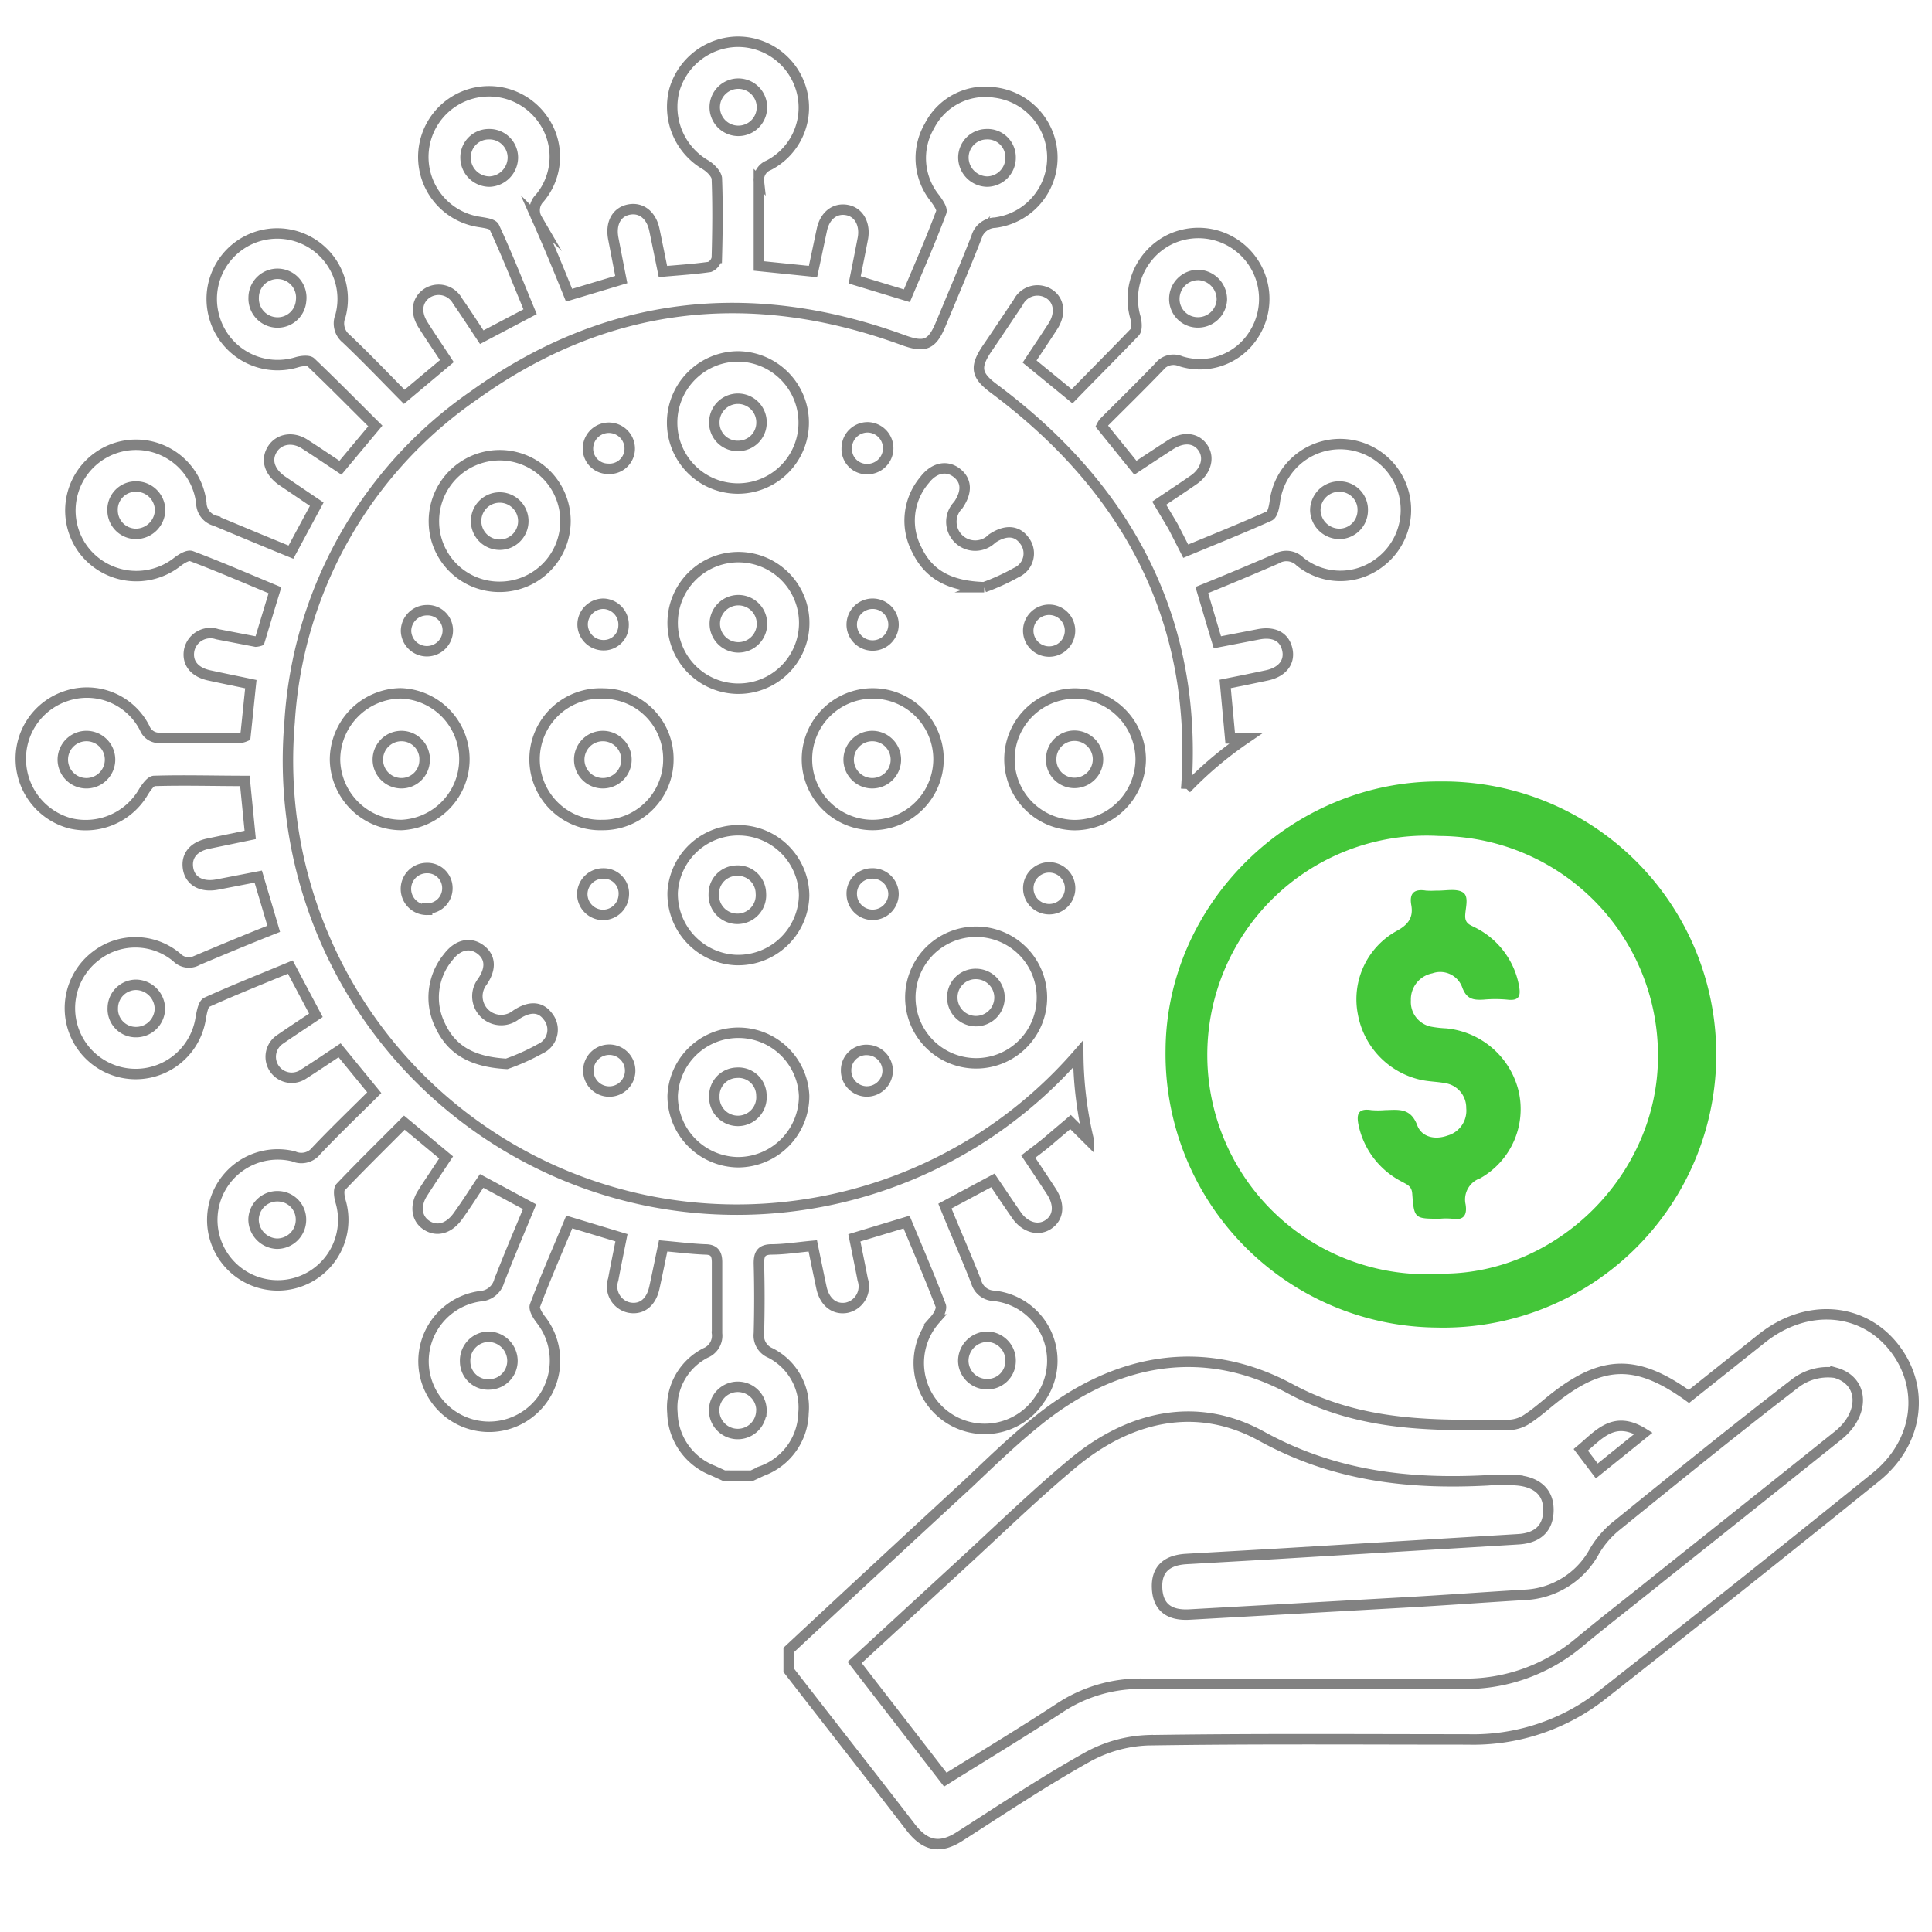 <svg xmlns="http://www.w3.org/2000/svg" id="Layer_1" data-name="Layer 1" viewBox="0 0 185 185"><defs><style>.cls-1,.cls-2{fill:none;}.cls-2{stroke:#828282;stroke-miterlimit:10;}.cls-3{fill:#44c639;}</style></defs><path class="cls-1" d="M72.91,59.83a2.26,2.26,0,1,0-4.51,0,2.26,2.26,0,0,0,4.51,0Z"></path><path class="cls-1" d="M94.41,132.57a2.22,2.22,0,0,0,2.36-2.19A2.28,2.28,0,0,0,94.55,128a2.32,2.32,0,0,0-2.31,2.28A2.26,2.26,0,0,0,94.41,132.57Z"></path><path class="cls-1" d="M128.27,51.12a2.25,2.25,0,0,0,2.24-2.19,2.22,2.22,0,0,0-2.21-2.34A2.28,2.28,0,0,0,126,48.83,2.32,2.32,0,0,0,128.27,51.12Z"></path><path class="cls-1" d="M46.76,128a2.28,2.28,0,0,0-2.21,2.36,2.2,2.2,0,0,0,2.36,2.18,2.26,2.26,0,0,0,2.16-2.26A2.32,2.32,0,0,0,46.76,128Z"></path><path class="cls-1" d="M70.89,132.81a2.27,2.27,0,1,0,2,2.39A2.24,2.24,0,0,0,70.89,132.81Z"></path><path class="cls-1" d="M105.19,72.71a2.29,2.29,0,0,0-2.31-2.26,2.26,2.26,0,0,0,0,4.52A2.29,2.29,0,0,0,105.19,72.71Z"></path><path class="cls-1" d="M83.58,70.45A2.26,2.26,0,0,0,83.47,75a2.26,2.26,0,1,0,.11-4.52Z"></path><path class="cls-1" d="M70.69,87.89a2.28,2.28,0,0,0,2.22-2.35,2.26,2.26,0,0,0-4.51.08A2.27,2.27,0,0,0,70.69,87.89Z"></path><path class="cls-1" d="M93.38,97.78a2.26,2.26,0,1,0,.1-4.52,2.22,2.22,0,0,0-2.27,2.27A2.24,2.24,0,0,0,93.38,97.78Z"></path><path class="cls-1" d="M114.62,30.87A2.29,2.29,0,0,0,117,28.71a2.34,2.34,0,0,0-2.23-2.38,2.29,2.29,0,0,0-2.32,2.26A2.24,2.24,0,0,0,114.62,30.87Z"></path><path class="cls-1" d="M70.63,12.62a2.24,2.24,0,0,0,2.28-2.14,2.26,2.26,0,1,0-4.51-.19A2.24,2.24,0,0,0,70.63,12.62Z"></path><path class="cls-1" d="M46.78,12.85a2.22,2.22,0,0,0-2.24,2.31,2.3,2.3,0,0,0,2.35,2.23,2.33,2.33,0,0,0,2.18-2.28A2.24,2.24,0,0,0,46.78,12.85Z"></path><path class="cls-1" d="M94.52,17.39a2.28,2.28,0,0,0,2.25-2.33,2.21,2.21,0,0,0-2.33-2.21,2.24,2.24,0,0,0-2.19,2.23A2.32,2.32,0,0,0,94.52,17.39Z"></path><path class="cls-1" d="M26.69,114.55a2.28,2.28,0,0,0-2.4,2.17,2.33,2.33,0,0,0,2.22,2.37,2.29,2.29,0,0,0,2.32-2.26A2.23,2.23,0,0,0,26.69,114.55Z"></path><path class="cls-1" d="M26.72,26.33a2.33,2.33,0,0,0-2.43,2.16,2.29,2.29,0,0,0,2.06,2.38,2.25,2.25,0,0,0,2.48-2.07A2.32,2.32,0,0,0,26.72,26.33Z"></path><path class="cls-1" d="M13,46.59a2.21,2.21,0,0,0-2.21,2.33A2.25,2.25,0,0,0,13,51.12a2.33,2.33,0,0,0,2.32-2.28A2.29,2.29,0,0,0,13,46.59Z"></path><path class="cls-1" d="M13,94.3a2.24,2.24,0,0,0-2.23,2.19A2.21,2.21,0,0,0,13,98.83a2.28,2.28,0,0,0,2.34-2.24A2.32,2.32,0,0,0,13,94.3Z"></path><path class="cls-1" d="M8.37,70.45a2.26,2.26,0,1,0,2.21,2.35A2.27,2.27,0,0,0,8.37,70.45Z"></path><path class="cls-1" d="M47.88,52.16a2.26,2.26,0,1,0-2.29-2.26A2.24,2.24,0,0,0,47.88,52.16Z"></path><path class="cls-1" d="M57.77,70.45A2.26,2.26,0,0,0,57.68,75a2.26,2.26,0,1,0,.09-4.52Z"></path><path class="cls-1" d="M70.7,38.17a2.28,2.28,0,0,0-2.3,2.27,2.26,2.26,0,1,0,4.52,0A2.3,2.3,0,0,0,70.7,38.17Z"></path><path class="cls-1" d="M36.12,72.68A2.3,2.3,0,0,0,38.41,75a2.26,2.26,0,0,0,.06-4.52A2.3,2.3,0,0,0,36.12,72.68Z"></path><path class="cls-1" d="M70.71,107.25a2.28,2.28,0,0,0,2.2-2.37,2.26,2.26,0,0,0-4.51.1A2.28,2.28,0,0,0,70.71,107.25Z"></path><path class="cls-2" d="M119.28,70.71H117.8c-.17-1.87-.33-3.54-.48-5.22l2-.4c.65-.14,1.31-.27,2-.42,1.49-.32,2.23-1.29,1.94-2.51s-1.32-1.7-2.76-1.42l-3.93.76c-.53-1.75-1-3.36-1.49-5,2.48-1,4.85-2,7.16-3a1.84,1.84,0,0,1,2.25.28,6.14,6.14,0,0,0,7.58.11,6.3,6.3,0,1,0-10-5.82c-.07.48-.21,1.2-.53,1.34-2.63,1.18-5.31,2.25-8,3.37-.46-.9-.84-1.65-1.23-2.4L111,48.18c1.19-.81,2.27-1.51,3.33-2.25s1.53-2,.89-3-1.86-1.17-3.16-.33c-1.12.72-2.22,1.45-3.34,2.19l-3.23-4a2.4,2.4,0,0,1,.2-.33c1.77-1.77,3.56-3.52,5.29-5.32a1.74,1.74,0,0,1,2.07-.55A6.09,6.09,0,0,0,120,32.12a6.31,6.31,0,0,0-8-9.18,6.35,6.35,0,0,0-3.28,7.45c.12.45.19,1.16-.06,1.42-2,2.08-4,4.08-6,6.14l-4.07-3.33c.77-1.17,1.52-2.27,2.24-3.39s.65-2.41-.34-3.07a2.06,2.06,0,0,0-3,.81c-1,1.47-2,3-3,4.45-1.17,1.76-1,2.54.68,3.79,13.2,9.84,19.56,22.63,18.42,38.31A35.94,35.94,0,0,1,119.28,70.71Zm9-24.12a2.22,2.22,0,0,1,2.21,2.34,2.25,2.25,0,0,1-2.24,2.19,2.32,2.32,0,0,1-2.3-2.29A2.28,2.28,0,0,1,128.3,46.59ZM114.8,26.33A2.34,2.34,0,0,1,117,28.71a2.29,2.29,0,0,1-2.41,2.16,2.24,2.24,0,0,1-2.14-2.28A2.29,2.29,0,0,1,114.8,26.33Z"></path><path class="cls-2" d="M62.11,115A43,43,0,0,1,27.73,69.17a41.09,41.09,0,0,1,17.64-31.3C58,28.78,71.85,27.22,86.46,32.56c2.08.76,2.79.49,3.63-1.54,1.15-2.76,2.32-5.51,3.41-8.3a1.91,1.91,0,0,1,1.78-1.4,6.28,6.28,0,0,0,0-12.46A6,6,0,0,0,89,12.06,6.12,6.12,0,0,0,89.54,19c.28.39.72,1,.59,1.32-1,2.69-2.17,5.34-3.29,8l-5-1.52c.27-1.35.53-2.65.78-3.95s-.31-2.49-1.47-2.73S79,20.6,78.7,22s-.56,2.67-.85,4l-5.18-.53c0-2.76,0-5.43,0-8.1a1.48,1.48,0,0,1,.93-1.54,6.22,6.22,0,0,0,3.08-7.41A6.31,6.31,0,0,0,70.49,4a6.4,6.4,0,0,0-5.92,4.63,6.42,6.42,0,0,0,3,7.16c.46.28,1,.83,1.07,1.27.1,2.54.07,5.09,0,7.64a1.16,1.16,0,0,1-.69.86c-1.45.21-2.91.3-4.47.44-.28-1.36-.54-2.66-.82-4s-1.2-2.15-2.4-1.94-1.82,1.3-1.53,2.8c.25,1.29.5,2.59.76,3.91l-5,1.5c-1-2.48-2-4.91-3.07-7.31a1.64,1.64,0,0,1,.27-2,6.16,6.16,0,0,0,.25-7.59,6.29,6.29,0,1,0-6.39,9.82c.62.13,1.6.18,1.78.56,1.23,2.65,2.3,5.38,3.43,8.1l-4.63,2.44c-.82-1.23-1.54-2.36-2.31-3.45a2.06,2.06,0,0,0-2.89-.79c-1,.64-1.19,1.84-.42,3.06s1.51,2.29,2.28,3.47L38.71,38c-1.88-1.9-3.67-3.78-5.55-5.56a1.88,1.88,0,0,1-.56-2.19,6.27,6.27,0,1,0-12.15-.15,6.3,6.3,0,0,0,8,4.58c.41-.12,1.06-.19,1.3,0,2.1,2,4.13,4.06,6.19,6.11l-3.34,4c-1.2-.8-2.31-1.55-3.43-2.27S26.73,42,26.09,43s-.32,2.14.87,3l3.37,2.28-2.47,4.59c-2.46-1-4.84-2-7.24-3a1.79,1.79,0,0,1-1.34-1.68A6.29,6.29,0,1,0,8,52.66a6.35,6.35,0,0,0,9,1.13c.38-.29,1-.67,1.33-.54,2.66,1,5.28,2.14,8,3.27-.52,1.69-1,3.3-1.47,4.85a1.65,1.65,0,0,1-.37.07l-3.68-.71a2.07,2.07,0,0,0-2.69,1.52c-.23,1.2.48,2.11,1.9,2.42s2.67.56,4,.84c-.19,1.8-.35,3.44-.52,5a2,2,0,0,1-.47.14c-2.55,0-5.1,0-7.64,0a1.48,1.48,0,0,1-1.54-.94,6.2,6.2,0,0,0-7.52-3.06A6.31,6.31,0,0,0,2,73a6.38,6.38,0,0,0,4.73,5.84,6.4,6.4,0,0,0,7-3c.26-.42.66-1,1-1.06,2.88-.09,5.77,0,8.72,0,.18,1.81.34,3.44.51,5.17l-4,.83c-1.43.29-2.15,1.18-1.95,2.39s1.3,1.82,2.8,1.53l3.92-.76c.52,1.76,1,3.36,1.48,5-2.52,1-4.92,2-7.29,3a1.63,1.63,0,0,1-2-.27,6.17,6.17,0,0,0-7.69-.18,6.3,6.3,0,1,0,10,5.94c.1-.52.23-1.3.57-1.46,2.63-1.19,5.31-2.25,8-3.37l2.45,4.62c-1.22.82-2.34,1.55-3.44,2.31a2,2,0,1,0,2.24,3.33c1.16-.74,2.3-1.51,3.47-2.29l3.32,4.06c-1.89,1.88-3.76,3.67-5.54,5.55a1.82,1.82,0,0,1-2.18.55A6.27,6.27,0,1,0,32.6,115c-.12-.42-.2-1.07,0-1.31,2-2.1,4.06-4.12,6.12-6.19l4,3.33c-.79,1.2-1.54,2.3-2.26,3.43s-.62,2.41.38,3.06,2.14.33,3-.86,1.49-2.21,2.28-3.38l4.59,2.47c-1,2.42-2,4.75-2.91,7.12A2,2,0,0,1,46,124.12a6.28,6.28,0,1,0,4.64,11.22,6.35,6.35,0,0,0,1.13-9c-.29-.38-.67-1-.54-1.33,1-2.66,2.15-5.27,3.28-8l5,1.51c-.28,1.4-.55,2.7-.79,4a2.07,2.07,0,0,0,1.52,2.69c1.2.23,2.11-.49,2.42-1.91s.56-2.67.84-4c1.46.13,2.75.29,4,.34.94,0,1.18.45,1.16,1.34,0,2.23,0,4.47,0,6.7a1.79,1.79,0,0,1-1.09,1.87,5.86,5.86,0,0,0-3.18,5.76,6.07,6.07,0,0,0,3.86,5.5l1.07.49H72l.94-.44a6.06,6.06,0,0,0,4-5.55,5.84,5.84,0,0,0-3.18-5.76,1.8,1.8,0,0,1-1.09-1.87c.06-2.23.06-4.47,0-6.7,0-.88.21-1.31,1.16-1.34,1.29,0,2.58-.21,4-.34.27,1.32.54,2.65.83,4s1.22,2.14,2.42,1.92a2.08,2.08,0,0,0,1.53-2.69c-.25-1.3-.52-2.61-.8-4l5-1.51c1.12,2.7,2.25,5.31,3.27,8,.13.33-.24,1-.53,1.33a6.31,6.31,0,1,0,10,7.65,6.25,6.25,0,0,0-4.38-9.92,1.82,1.82,0,0,1-1.69-1.33c-.94-2.41-2-4.79-3-7.26l4.59-2.46c.78,1.15,1.52,2.26,2.28,3.35s2,1.53,3,.89,1.17-1.87.33-3.17c-.7-1.08-1.42-2.15-2.22-3.35.68-.53,1.34-1,2-1.57s1.29-1.09,2.05-1.74l1.74,1.73a36.32,36.32,0,0,1-1-8.26A43.29,43.29,0,0,1,62.11,115ZM94.44,12.85a2.21,2.21,0,0,1,2.33,2.21,2.28,2.28,0,0,1-2.25,2.33,2.32,2.32,0,0,1-2.27-2.31A2.24,2.24,0,0,1,94.44,12.85Zm-26-2.56a2.26,2.26,0,1,1,4.51.19,2.26,2.26,0,0,1-4.51-.19Zm-21.51,7.1a2.3,2.3,0,0,1-2.35-2.23,2.22,2.22,0,0,1,2.24-2.31,2.24,2.24,0,0,1,2.29,2.26A2.33,2.33,0,0,1,46.89,17.39ZM26.35,30.87a2.29,2.29,0,0,1-2.06-2.38,2.28,2.28,0,1,1,4.54.31A2.25,2.25,0,0,1,26.35,30.87ZM13,51.12a2.25,2.25,0,0,1-2.22-2.2A2.21,2.21,0,0,1,13,46.59a2.29,2.29,0,0,1,2.33,2.25A2.33,2.33,0,0,1,13,51.12ZM8.18,75a2.26,2.26,0,0,1,.19-4.52A2.26,2.26,0,1,1,8.18,75ZM13,98.83a2.21,2.21,0,0,1-2.2-2.34A2.24,2.24,0,0,1,13,94.3a2.32,2.32,0,0,1,2.31,2.29A2.28,2.28,0,0,1,13,98.83Zm13.5,20.26a2.33,2.33,0,0,1-2.22-2.37,2.28,2.28,0,0,1,2.4-2.17,2.23,2.23,0,0,1,2.14,2.28A2.29,2.29,0,0,1,26.51,119.09Zm20.4,13.48a2.2,2.2,0,0,1-2.36-2.18A2.28,2.28,0,0,1,46.76,128a2.32,2.32,0,0,1,2.31,2.28A2.26,2.26,0,0,1,46.91,132.57Zm26,2.63a2.26,2.26,0,1,1-2-2.39A2.26,2.26,0,0,1,72.91,135.2ZM94.55,128a2.28,2.28,0,0,1,2.22,2.35,2.22,2.22,0,0,1-2.36,2.19,2.26,2.26,0,0,1-2.17-2.26A2.32,2.32,0,0,1,94.55,128Z"></path><path class="cls-2" d="M93.46,101.82a6.3,6.3,0,1,0-6.29-6.31A6.31,6.31,0,0,0,93.46,101.82Zm0-8.56a2.26,2.26,0,1,1-2.27,2.27A2.23,2.23,0,0,1,93.48,93.26Z"></path><path class="cls-2" d="M47.91,56.19A6.3,6.3,0,1,0,41.55,50,6.26,6.26,0,0,0,47.91,56.19Zm-.15-8.55a2.26,2.26,0,1,1-2.17,2.26A2.25,2.25,0,0,1,47.76,47.64Z"></path><path class="cls-2" d="M70.5,91.93A6.32,6.32,0,0,0,77,85.77a6.3,6.3,0,0,0-12.59-.32A6.34,6.34,0,0,0,70.5,91.93Zm0-8.56a2.21,2.21,0,0,1,2.36,2.17,2.26,2.26,0,1,1-4.51.08A2.21,2.21,0,0,1,70.55,83.37Z"></path><path class="cls-2" d="M89.87,72.73A6.3,6.3,0,1,0,83.54,79,6.32,6.32,0,0,0,89.87,72.73ZM83.47,75a2.26,2.26,0,0,1,.11-4.52A2.26,2.26,0,1,1,83.47,75Z"></path><path class="cls-2" d="M77,60a6.3,6.3,0,1,0-12.59-.31A6.3,6.3,0,0,0,77,60Zm-8.55-.12a2.26,2.26,0,1,1,4.51,0,2.26,2.26,0,0,1-4.51,0Z"></path><path class="cls-2" d="M64,72.77a6.26,6.26,0,0,0-6.22-6.36A6.3,6.3,0,1,0,57.69,79,6.27,6.27,0,0,0,64,72.77ZM57.68,75a2.26,2.26,0,0,1,.09-4.52A2.26,2.26,0,1,1,57.68,75Z"></path><path class="cls-2" d="M70.63,34.13a6.34,6.34,0,0,0-6.27,6.35,6.3,6.3,0,0,0,12.6,0A6.34,6.34,0,0,0,70.63,34.13Zm.05,8.57a2.22,2.22,0,0,1-2.28-2.26,2.26,2.26,0,0,1,4.52,0A2.23,2.23,0,0,1,70.68,42.7Z"></path><path class="cls-2" d="M70.68,111.29A6.34,6.34,0,0,0,77,104.94a6.3,6.3,0,0,0-12.59,0A6.34,6.34,0,0,0,70.68,111.29Zm-.14-8.57a2.2,2.2,0,0,1,2.37,2.16,2.26,2.26,0,1,1-4.51.1A2.21,2.21,0,0,1,70.54,102.72Z"></path><path class="cls-2" d="M32.08,72.77A6.36,6.36,0,0,0,38.46,79a6.31,6.31,0,0,0-.11-12.61A6.37,6.37,0,0,0,32.08,72.77Zm8.58,0A2.22,2.22,0,0,1,38.41,75a2.26,2.26,0,1,1,.06-4.52A2.22,2.22,0,0,1,40.66,72.81Z"></path><path class="cls-2" d="M109.23,72.75A6.34,6.34,0,0,0,103,66.41a6.3,6.3,0,0,0-.08,12.6A6.35,6.35,0,0,0,109.23,72.75Zm-8.57-.11a2.22,2.22,0,0,1,2.22-2.19,2.26,2.26,0,1,1,0,4.52A2.22,2.22,0,0,1,100.66,72.64Z"></path><path class="cls-2" d="M48.52,101.87a21,21,0,0,0,3.22-1.45,2,2,0,0,0,.73-3.08c-.73-1-1.81-1-3.07-.15A2.28,2.28,0,0,1,46.19,94c.85-1.25.79-2.34-.17-3.07s-2.17-.52-3.11.73a6.05,6.05,0,0,0-.75,6.55C43.25,100.54,45.21,101.69,48.52,101.87Z"></path><path class="cls-2" d="M95,51.57a2.28,2.28,0,0,1-3.24-3.21c.86-1.26.81-2.34-.14-3.08s-2.17-.53-3.11.71a6,6,0,0,0-.71,6.67c1.13,2.34,3.1,3.47,6.44,3.57a21,21,0,0,0,3.08-1.41,2,2,0,0,0,.75-3.08C97.36,50.78,96.27,50.72,95,51.57Z"></path><path class="cls-2" d="M83.08,40.92a2,2,0,0,0-2,2,1.92,1.92,0,0,0,1.91,2,2,2,0,0,0,2.06-2A2,2,0,0,0,83.08,40.92Z"></path><path class="cls-2" d="M83.43,83.64a1.92,1.92,0,0,0-1.87,2,2,2,0,1,0,4-.08A2,2,0,0,0,83.43,83.64Z"></path><path class="cls-2" d="M83.12,100.54a1.94,1.94,0,0,0-2.1,1.92,2,2,0,0,0,1.87,2.05,2,2,0,0,0,2.11-2A2,2,0,0,0,83.12,100.54Z"></path><path class="cls-2" d="M40.9,87A1.94,1.94,0,0,0,42.84,85a1.92,1.92,0,0,0-2-1.88,2,2,0,1,0,.06,4Z"></path><path class="cls-2" d="M81.56,59.72a2,2,0,0,0,4,.18,2,2,0,0,0-2-2.09A2,2,0,0,0,81.56,59.72Z"></path><path class="cls-2" d="M58.21,44.89A1.94,1.94,0,0,0,60.3,43a2,2,0,1,0-4-.08A1.93,1.93,0,0,0,58.21,44.89Z"></path><path class="cls-2" d="M59.73,85.73a1.92,1.92,0,0,0-1.92-2.09,2,2,0,0,0-2.05,1.85,2,2,0,0,0,2,2.12A2,2,0,0,0,59.73,85.73Z"></path><path class="cls-2" d="M102.47,85.06a2,2,0,0,0-1.94-2,2,2,0,0,0-.13,4A2,2,0,0,0,102.47,85.06Z"></path><path class="cls-2" d="M100.5,58.39a2,2,0,0,0-.08,4,2,2,0,1,0,.08-4Z"></path><path class="cls-2" d="M57.71,61.78a1.9,1.9,0,0,0,2-1.86,2,2,0,0,0-1.92-2.11,2,2,0,0,0-2,1.89A2,2,0,0,0,57.71,61.78Z"></path><path class="cls-2" d="M38.88,60.42a2,2,0,0,0,2,1.94,2,2,0,0,0,2-2,1.93,1.93,0,0,0-2-1.93A2,2,0,0,0,38.88,60.42Z"></path><path class="cls-2" d="M58.34,104.52a2,2,0,0,0,2-2.08,2,2,0,0,0-4,.15A2,2,0,0,0,58.34,104.52Z"></path><path class="cls-2" d="M75.52,158q8.58-8,17.17-15.92c2.11-2,4.17-4,6.38-5.79,7.46-6.16,16-7.86,24.47-3.31,6.9,3.72,13.88,3.51,21.09,3.46a3.39,3.39,0,0,0,1.72-.64c.86-.57,1.63-1.27,2.44-1.91,4.68-3.68,7.94-3.76,12.93-.17l7-5.57c4.21-3.34,9.52-3,12.58.8s2.51,9.11-1.68,12.49q-13.12,10.59-26.38,21a20,20,0,0,1-12.71,4.12c-10.21,0-20.43-.08-30.64.08a12.94,12.94,0,0,0-5.8,1.63c-4.17,2.33-8.17,5-12.18,7.57-1.92,1.24-3.33.92-4.7-.86C83.38,170,79.44,165,75.52,159.93Zm15,12.41c3.73-2.33,7.35-4.51,10.88-6.82a14,14,0,0,1,8.11-2.36c10.13.08,20.27,0,30.41,0a16.89,16.89,0,0,0,11.26-3.93c2.63-2.19,5.36-4.28,8-6.42q8.43-6.7,16.84-13.43c2.58-2.07,2.5-5.22-.27-6a5.13,5.13,0,0,0-3.83,1c-5.82,4.47-11.52,9.1-17.22,13.72a9,9,0,0,0-2,2.33,8,8,0,0,1-6.79,4.22c-3.66.22-7.32.49-11,.7l-21,1.18c-1.77.1-3-.54-3.11-2.47s1-2.75,2.82-2.85l8.6-.49,23.18-1.4c1.78-.11,2.87-1,2.87-2.82s-1.26-2.66-2.95-2.82a18.33,18.33,0,0,0-2.87,0c-7.57.4-14.7-.4-21.66-4.23-6.25-3.44-12.76-1.9-18.24,2.74-3.59,3-7,6.32-10.46,9.5l-10.25,9.43Zm62.38-29.56,4.47-3.6c-2.83-1.77-4.26.13-6,1.58Z"></path><path class="cls-3" d="M137.55,127.12a26.15,26.15,0,1,0,.31-52.29c-14.19-.06-26.14,11.63-26.25,25.67A26.2,26.2,0,0,0,137.55,127.12Zm.21-47.07a21,21,0,0,1,21,21.12c0,11.2-9.52,20.78-20.63,20.79a21,21,0,1,1-.32-41.91Z"></path><path class="cls-3" d="M136,103.39c.78.18,1.61.18,2.4.33a2.38,2.38,0,0,1,2,2.39,2.47,2.47,0,0,1-1.77,2.62c-1.24.45-2.51.15-2.93-1-.65-1.7-1.84-1.45-3.09-1.43a8,8,0,0,1-1.3,0c-1.22-.19-1.45.34-1.22,1.43a7.93,7.93,0,0,0,4.2,5.45c.48.27.89.41.94,1.12.18,2.4.22,2.4,2.67,2.4a6.19,6.19,0,0,1,1.14,0c1.13.19,1.46-.36,1.3-1.37a2.15,2.15,0,0,1,1.39-2.5,7.6,7.6,0,0,0,3.66-8.45,7.9,7.9,0,0,0-6.92-5.91A10,10,0,0,1,137,98.3a2.41,2.41,0,0,1-1.9-2.51,2.54,2.54,0,0,1,2.06-2.59A2.24,2.24,0,0,1,140,94.5c.42,1.19,1.08,1.27,2.05,1.22a12.29,12.29,0,0,1,2.27,0c1.22.15,1.31-.42,1.12-1.4a7.82,7.82,0,0,0-4.14-5.48c-.46-.25-1-.36-1-1.1s.41-1.89-.22-2.29-1.67-.14-2.53-.17a7.81,7.81,0,0,1-1,0c-1.12-.18-1.62.23-1.41,1.39s-.27,1.87-1.41,2.48a7.47,7.47,0,0,0-3.7,8A7.86,7.86,0,0,0,136,103.39Z"></path></svg>